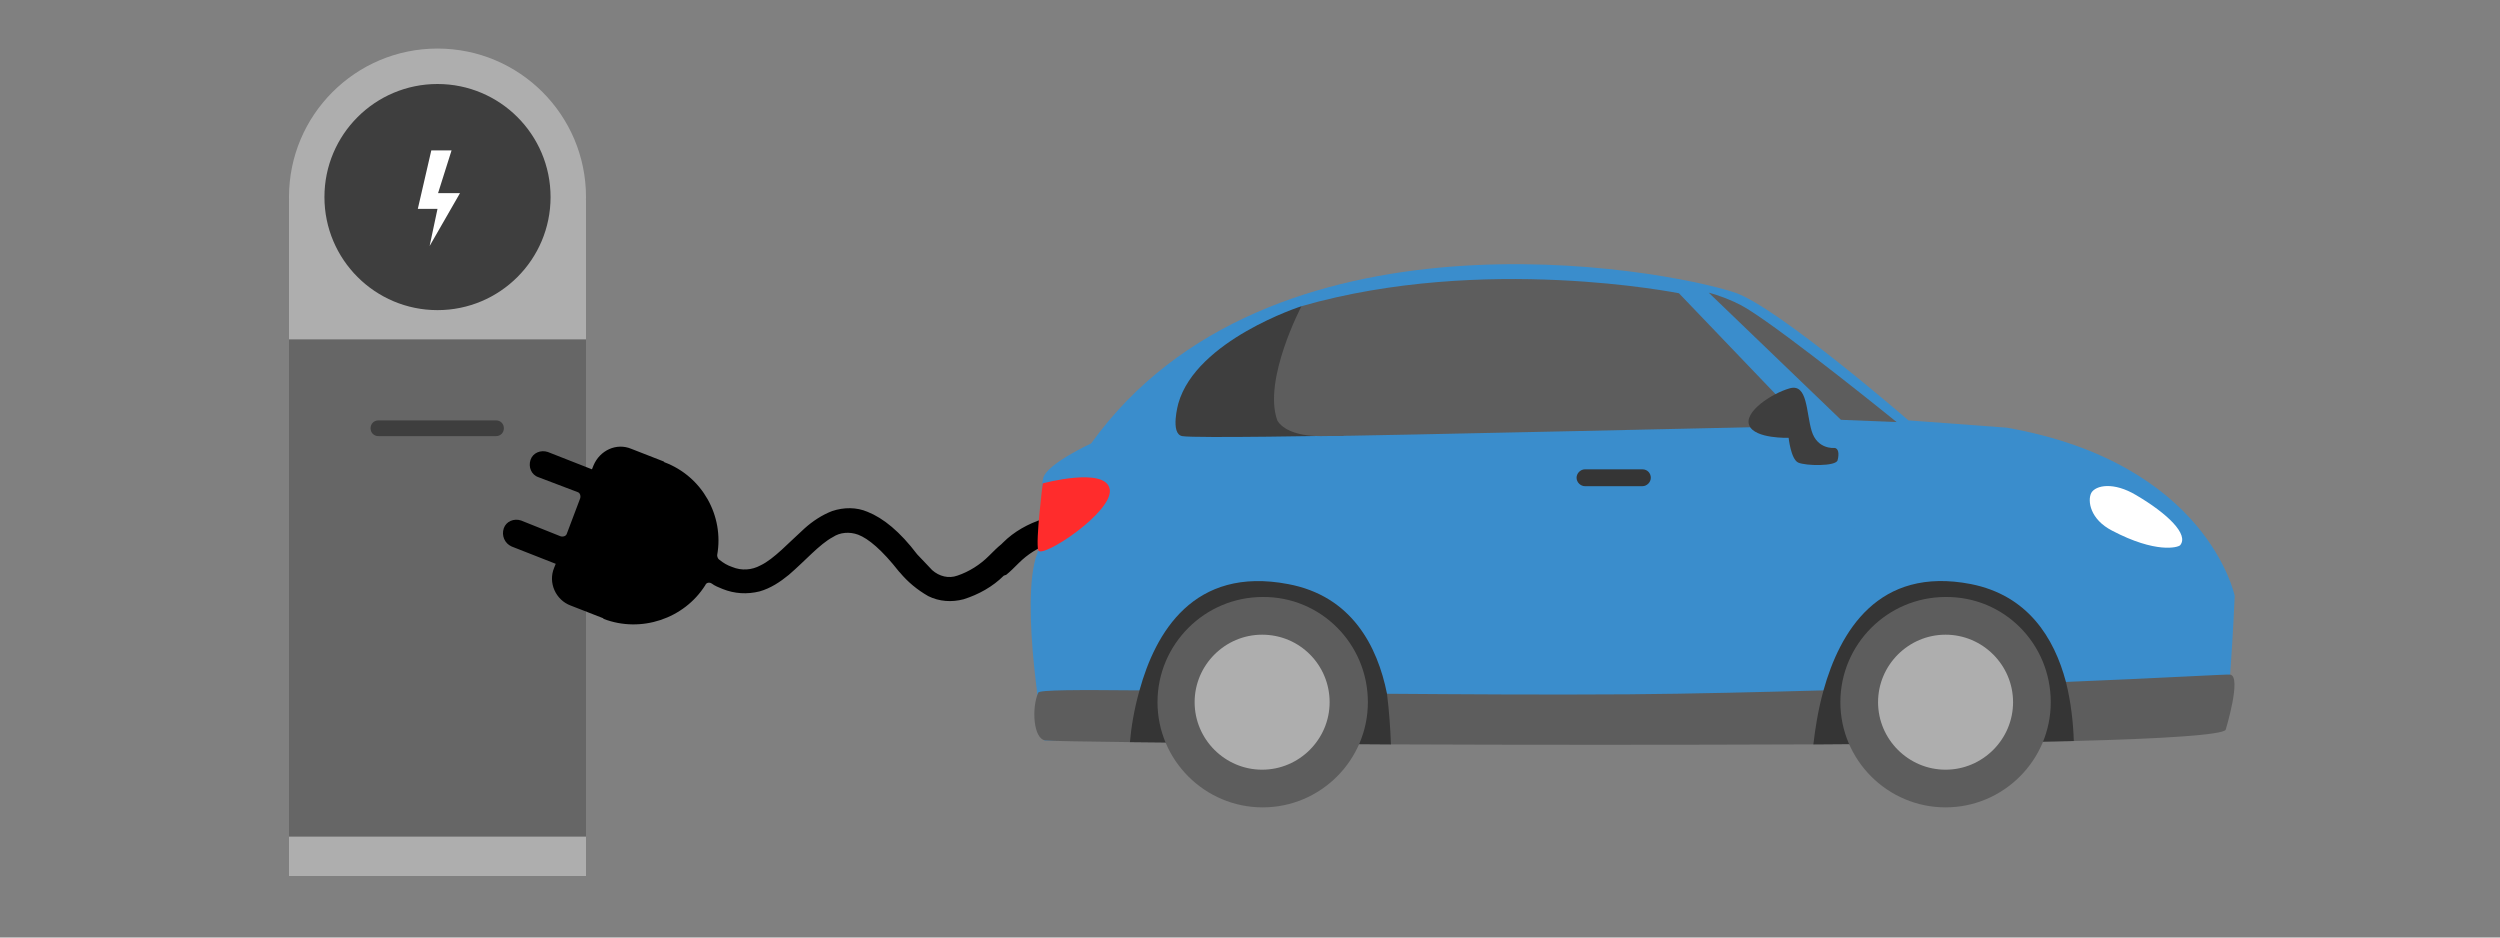 <?xml version="1.0" encoding="utf-8"?>
<!-- Generator: Adobe Illustrator 25.2.3, SVG Export Plug-In . SVG Version: 6.00 Build 0)  -->
<svg version="1.1" id="Layer_1" xmlns="http://www.w3.org/2000/svg" xmlns:xlink="http://www.w3.org/1999/xlink" x="0px" y="0px"
	 viewBox="0 0 800 300" style="enable-background:new 0 0 800 300;" xml:space="preserve">
<rect x="0" y="0" width="800" height="300" fill="#808080" stroke="none"/>
<style type="text/css">
	.st0{fill:#AEAEAE;}
	.st1{fill:#3E3E3E;}
	.st2{fill:#FFFFFF;}
	.st3{fill:#666666;}
	.st4{fill:#3A8DCC;}
	.st5{fill:#5D5D5D;}
	.st6{fill:#FF2C2C;}
	.st7{fill:#353535;}
</style>
<g transform="translate(50, -30)">
	<g transform="scale(1.8)">
		<g transform="translate(-40, 0)">
			<g>
				<rect x="63.6" y="52.2" class="st0" width="52.8" height="120.2"/>
				<circle class="st0" cx="90" cy="51.7" r="26.4"/>
				<circle class="st1" cx="90" cy="51.7" r="20.1"/>
				<polygon class="st2" points="88.9,43.4 92.5,43.4 90.1,51 94,51 88.6,60.4 90,53.8 86.5,53.8 				"/>
				<rect x="63.6" y="77" class="st3" width="52.8" height="88.4"/>
				<path class="st1" d="M101.8,92.8c0,0.8-0.6,1.4-1.4,1.4H79.5c-0.8,0-1.4-0.6-1.4-1.4l0,0c0-0.8,0.6-1.4,1.4-1.4h20.9
					C101.2,91.4,101.8,92,101.8,92.8L101.8,92.8z"/>
			</g>
			<g transform="scale(1.4)">
				<g transform="translate(40, 40)">
					<g id="connector">
						<script>var isUp = true;
								var colorFrom = 4289029;
								var colorTo = 10864731;
								var color = colorFrom;
								var connector = document.getElementById(&quot;connector&quot;);
								var count = 0; 
								setInterval(move, 150);
								connector.setAttribute(&apos;fill&apos;, &apos;#417205&apos;);
								
								function move()
								{ 
									if (isUp){
										++count;
										color = colorFrom + count*1118481;
										var colorHex = color.toString(16);
										if(color &lt; colorTo){
											connector.setAttribute(&apos;fill&apos;, &apos;#&apos;+colorHex);
										}
										else{
											isUp = false;
										}
									}
									else{
										--count;
										color = colorFrom + count*1118481;
										var colorHex = color.toString(16);
										if(color &gt; colorFrom){
											connector.setAttribute(&apos;fill&apos;, &apos;#&apos;+colorHex);
										}
										else{
											isUp = true;
										}
									}
								}
							</script>
						<path d="M130.9,41.3c-0.1,0.3-0.4,0.5-0.7,0.4c-1-0.3-2.1-0.2-3.1,0.4c-1.7,0.8-3.6,2.9-5.6,4.7c-1,0.9-2.2,1.7-3.5,2.2
							c-1.5,0.5-3.1,0.5-4.5-0.1c-2-0.8-4.1-2.5-6.3-5.4l0,0c-0.7-0.7-1.3-1.4-1.9-2c-0.9-0.8-2.1-1-3.2-0.6c-1.5,0.5-2.9,1.4-4,2.5
							l0,0c-0.6,0.6-1.1,1.1-1.6,1.5l0,0l0,0L96.2,45l0,0c-1.4,1.4-3.2,2.4-5.1,3c-1.5,0.4-3.1,0.3-4.5-0.4c-1.4-0.8-2.6-1.8-3.6-3
							l0,0l-0.1-0.1c-2.2-2.8-3.9-4.2-5.2-4.7c-1.1-0.4-2.3-0.3-3.2,0.3c-1.7,0.9-3.5,3-5.6,4.8c-1.1,0.9-2.3,1.7-3.7,2.1
							c-1.6,0.4-3.2,0.3-4.7-0.3c-0.5-0.2-1-0.4-1.4-0.7c-0.3-0.2-0.7-0.1-0.8,0.2c-2.7,4.3-8.2,6.1-12.9,4.3l-0.1-0.1l0,0l-4.1-1.6
							c-1.9-0.7-2.9-2.9-2.1-4.8l0,0l0.2-0.5l-5.6-2.2c-0.9-0.4-1.3-1.4-1-2.3c0.3-0.9,1.3-1.3,2.2-1l0,0l5,2c0.3,0.1,0.7,0,0.8-0.3
							l0,0l1.7-4.5c0.1-0.3,0-0.7-0.3-0.8l0,0l-5-1.9c-0.9-0.3-1.3-1.3-1-2.2l0,0c0.3-0.9,1.3-1.3,2.2-1l5.6,2.2l0.2-0.5
							c0.8-1.9,2.9-2.9,4.8-2.1l4.1,1.6l0,0l0.1,0.1c4.8,1.8,7.6,6.8,6.7,11.8c0,0.2,0.1,0.5,0.3,0.6c0.5,0.4,1,0.7,1.6,0.9
							c1.2,0.5,2.5,0.4,3.6-0.2c1.7-0.8,3.6-2.9,5.6-4.7c1-0.9,2.2-1.7,3.5-2.2c1.5-0.5,3.1-0.5,4.5,0.1c2,0.8,4.1,2.5,6.3,5.4l0,0
							c0.7,0.7,1.3,1.4,1.9,2c0.9,0.8,2.1,1.1,3.2,0.7c1.5-0.5,2.9-1.4,4-2.5l0,0c0.6-0.6,1.1-1.1,1.6-1.5l0,0l0,0l0.2-0.2l0,0
							c1.4-1.4,3.2-2.4,5.1-3c1.5-0.4,3.1-0.3,4.5,0.4c1.4,0.8,2.6,1.8,3.6,3l0,0l0.1,0.1c2.2,2.8,3.9,4.2,5.2,4.7
							c1.1,0.4,2.3,0.3,3.3-0.4c1.7-0.9,3.5-3,5.6-4.8c1.1-0.9,2.3-1.7,3.7-2.1c1.3-0.4,2.7-0.4,4.1,0c0.3,0.1,0.5,0.4,0.4,0.8l0,0
							L130.9,41.3z"/>
					</g>
				</g>
			</g>
			<g id="car_1_">
				<path class="st4" d="M409.5,122.6C409,134.5,408,145,408,145c-0.1,1.6-8.7,2.3-19,2.5c-2.6,0-5.3,0.1-8.1,0.1
					c-14.2,0-28.7-0.7-28.7-0.7l-17.8,0.2l-10.2,0.1l-64.9,0.6l-46.5,0.4l-14.9,0.1c0,0-4.5-24.5-1.3-33.2
					c3.1-8.8,0.2-10.2,1.1-13.5c0.7-2.5,8.5-6.1,8.5-6.1c31.4-43.7,101.3-31.2,114.5-26.8c7.6,2.6,30.8,22.7,30.8,22.7l17.5,1.3
					C404.7,99,409.5,122.6,409.5,122.6z"/>
				<path class="st4" d="M389.8,140.4c0,2.4-0.3,4.8-0.8,7.1c-2.6,0-5.3,0.1-8.1,0.1c-14.2,0-28.7-0.7-28.7-0.7l-17.8,0.2l-10.2,0.1
					c-0.5-2.2,0.4-9.8,0.6-12.1c1-15,13.5-27.7,31.8-27.7C375,107.3,389.8,122.1,389.8,140.4z"/>
				<path class="st4" d="M271.5,140.8c0,2.4-0.3,4.8-0.8,7.1c-2.6,0-5.3,0.1-8.1,0.1c-14.2,0-28.7-0.7-28.7-0.7l-17.8,0.2l-10.2,0.1
					c-0.5-2.2,0.4-9.8,0.6-12.1c1-15,13.5-27.7,31.8-27.7C256.7,107.7,271.5,122.5,271.5,140.8z"/>
				<path class="st2" d="M399.8,113.6c1.6-1.9-2.2-5.6-7.8-8.9c-4-2.4-7.2-1.8-8-0.4c-0.7,1.4-0.2,4.7,3.7,6.7
					C395.5,115.1,399.4,114,399.8,113.6z"/>
				<path class="st5" d="M339.5,91.3L316,68.7c0,0,3.9,1,6.9,2.9c7.4,4.6,26.5,20.1,26.5,20.1L339.5,91.3z"/>
				<path class="st1" d="M243.6,71.1c0,0-18.7,6-21.9,17.3c0,0-1.5,5.4,0.7,5.8s28.7-0.1,28.7-0.1L243.6,71.1z"/>
				<path class="st5" d="M243.6,71.1c0,0-6.9,13.1-4.3,20.3c0,0,1.2,2.8,7.7,2.8c6.6,0,86.3-1.8,86.3-1.8l-22.6-23.6
					C310.6,68.8,276,61.8,243.6,71.1z"/>
				<path class="st1" d="M338.3,96.3c0,0-3,0.3-4-3s-0.7-8.5-3.9-7.6c-3.2,0.9-8.2,4.2-7.2,6.6s7,2.2,7,2.2s0.4,3.8,1.7,4.4
					c1.3,0.6,6.7,0.7,7-0.4C339.2,97.4,339.1,96.3,338.3,96.3z"/>
				<path class="st6" d="M197.6,102.6c0,0,11.1-3,11.9,1c0.8,4-12.1,12.5-12.7,10.9C196.3,112.9,197.6,102.6,197.6,102.6z"/>
				<path class="st5" d="M407.9,146.4c-0.5,0.9-10.9,1.6-27,2c-12.7,0.3-28.9,0.5-46.3,0.6c-24.5,0.1-51.6,0.1-75.1,0
					c-18.7-0.1-35.2-0.3-46.4-0.4c-8.5-0.1-14-0.2-15-0.3c-2.2-0.2-2.5-5.8-1.3-8.5c0.2-0.5,7-0.5,18-0.4
					c11.1,0.1,26.5,0.4,43.9,0.6c13.6,0.1,28.3,0.2,43.1,0.1c11.7-0.1,23.5-0.4,34.6-0.7c16.1-0.4,31-1,43.1-1.5
					c17.3-0.7,28.8-1.4,29.2-1.3C410.8,136.9,407.9,146.4,407.9,146.4z"/>
				<path class="st7" d="M259.5,149c-18.7-0.1-35.2-0.3-46.4-0.4c0.2-2.4,0.7-5.7,1.7-9.2c2.8-10.2,9.6-22.1,26.4-18.9
					c11.3,2.1,15.9,11,17.6,19.5C259.2,143.2,259.4,146.3,259.5,149z"/>
				<path class="st5" d="M255.4,141.5c0,10.3-8.4,18.7-18.7,18.7s-18.7-8.4-18.7-18.7s8.4-18.7,18.7-18.7
					C247,122.7,255.4,131.1,255.4,141.5z"/>
				<path class="st0" d="M248.6,141.5c0,6.6-5.4,12-12,12s-12-5.4-12-12s5.4-12,12-12C243.3,129.5,248.6,134.9,248.6,141.5z"/>
				<path class="st7" d="M380.9,148.4c-12.7,0.3-28.9,0.5-46.3,0.6c0.3-2.6,0.8-6,1.8-9.6c2.9-10.4,9.7-22.1,26.2-18.9
					c10.1,2,14.8,9.5,16.9,17.4C380.4,141.5,380.8,145.2,380.9,148.4z"/>
				<path class="st5" d="M376.8,141.5c0,10.3-8.4,18.7-18.7,18.7c-10.3,0-18.7-8.4-18.7-18.7s8.4-18.7,18.7-18.7
					C368.5,122.7,376.8,131.1,376.8,141.5z"/>
				<path class="st0" d="M370.1,141.5c0,6.6-5.4,12-12,12s-12-5.4-12-12s5.4-12,12-12S370.1,134.9,370.1,141.5z"/>
				<path class="st7" d="M305.7,101.6c0,0.8-0.7,1.5-1.5,1.5H294c-0.8,0-1.5-0.7-1.5-1.5l0,0c0-0.8,0.7-1.5,1.5-1.5h10.2
					C305.1,100.1,305.7,100.8,305.7,101.6L305.7,101.6z"/>
			</g>
		</g>
	</g>
</g>
</svg>
